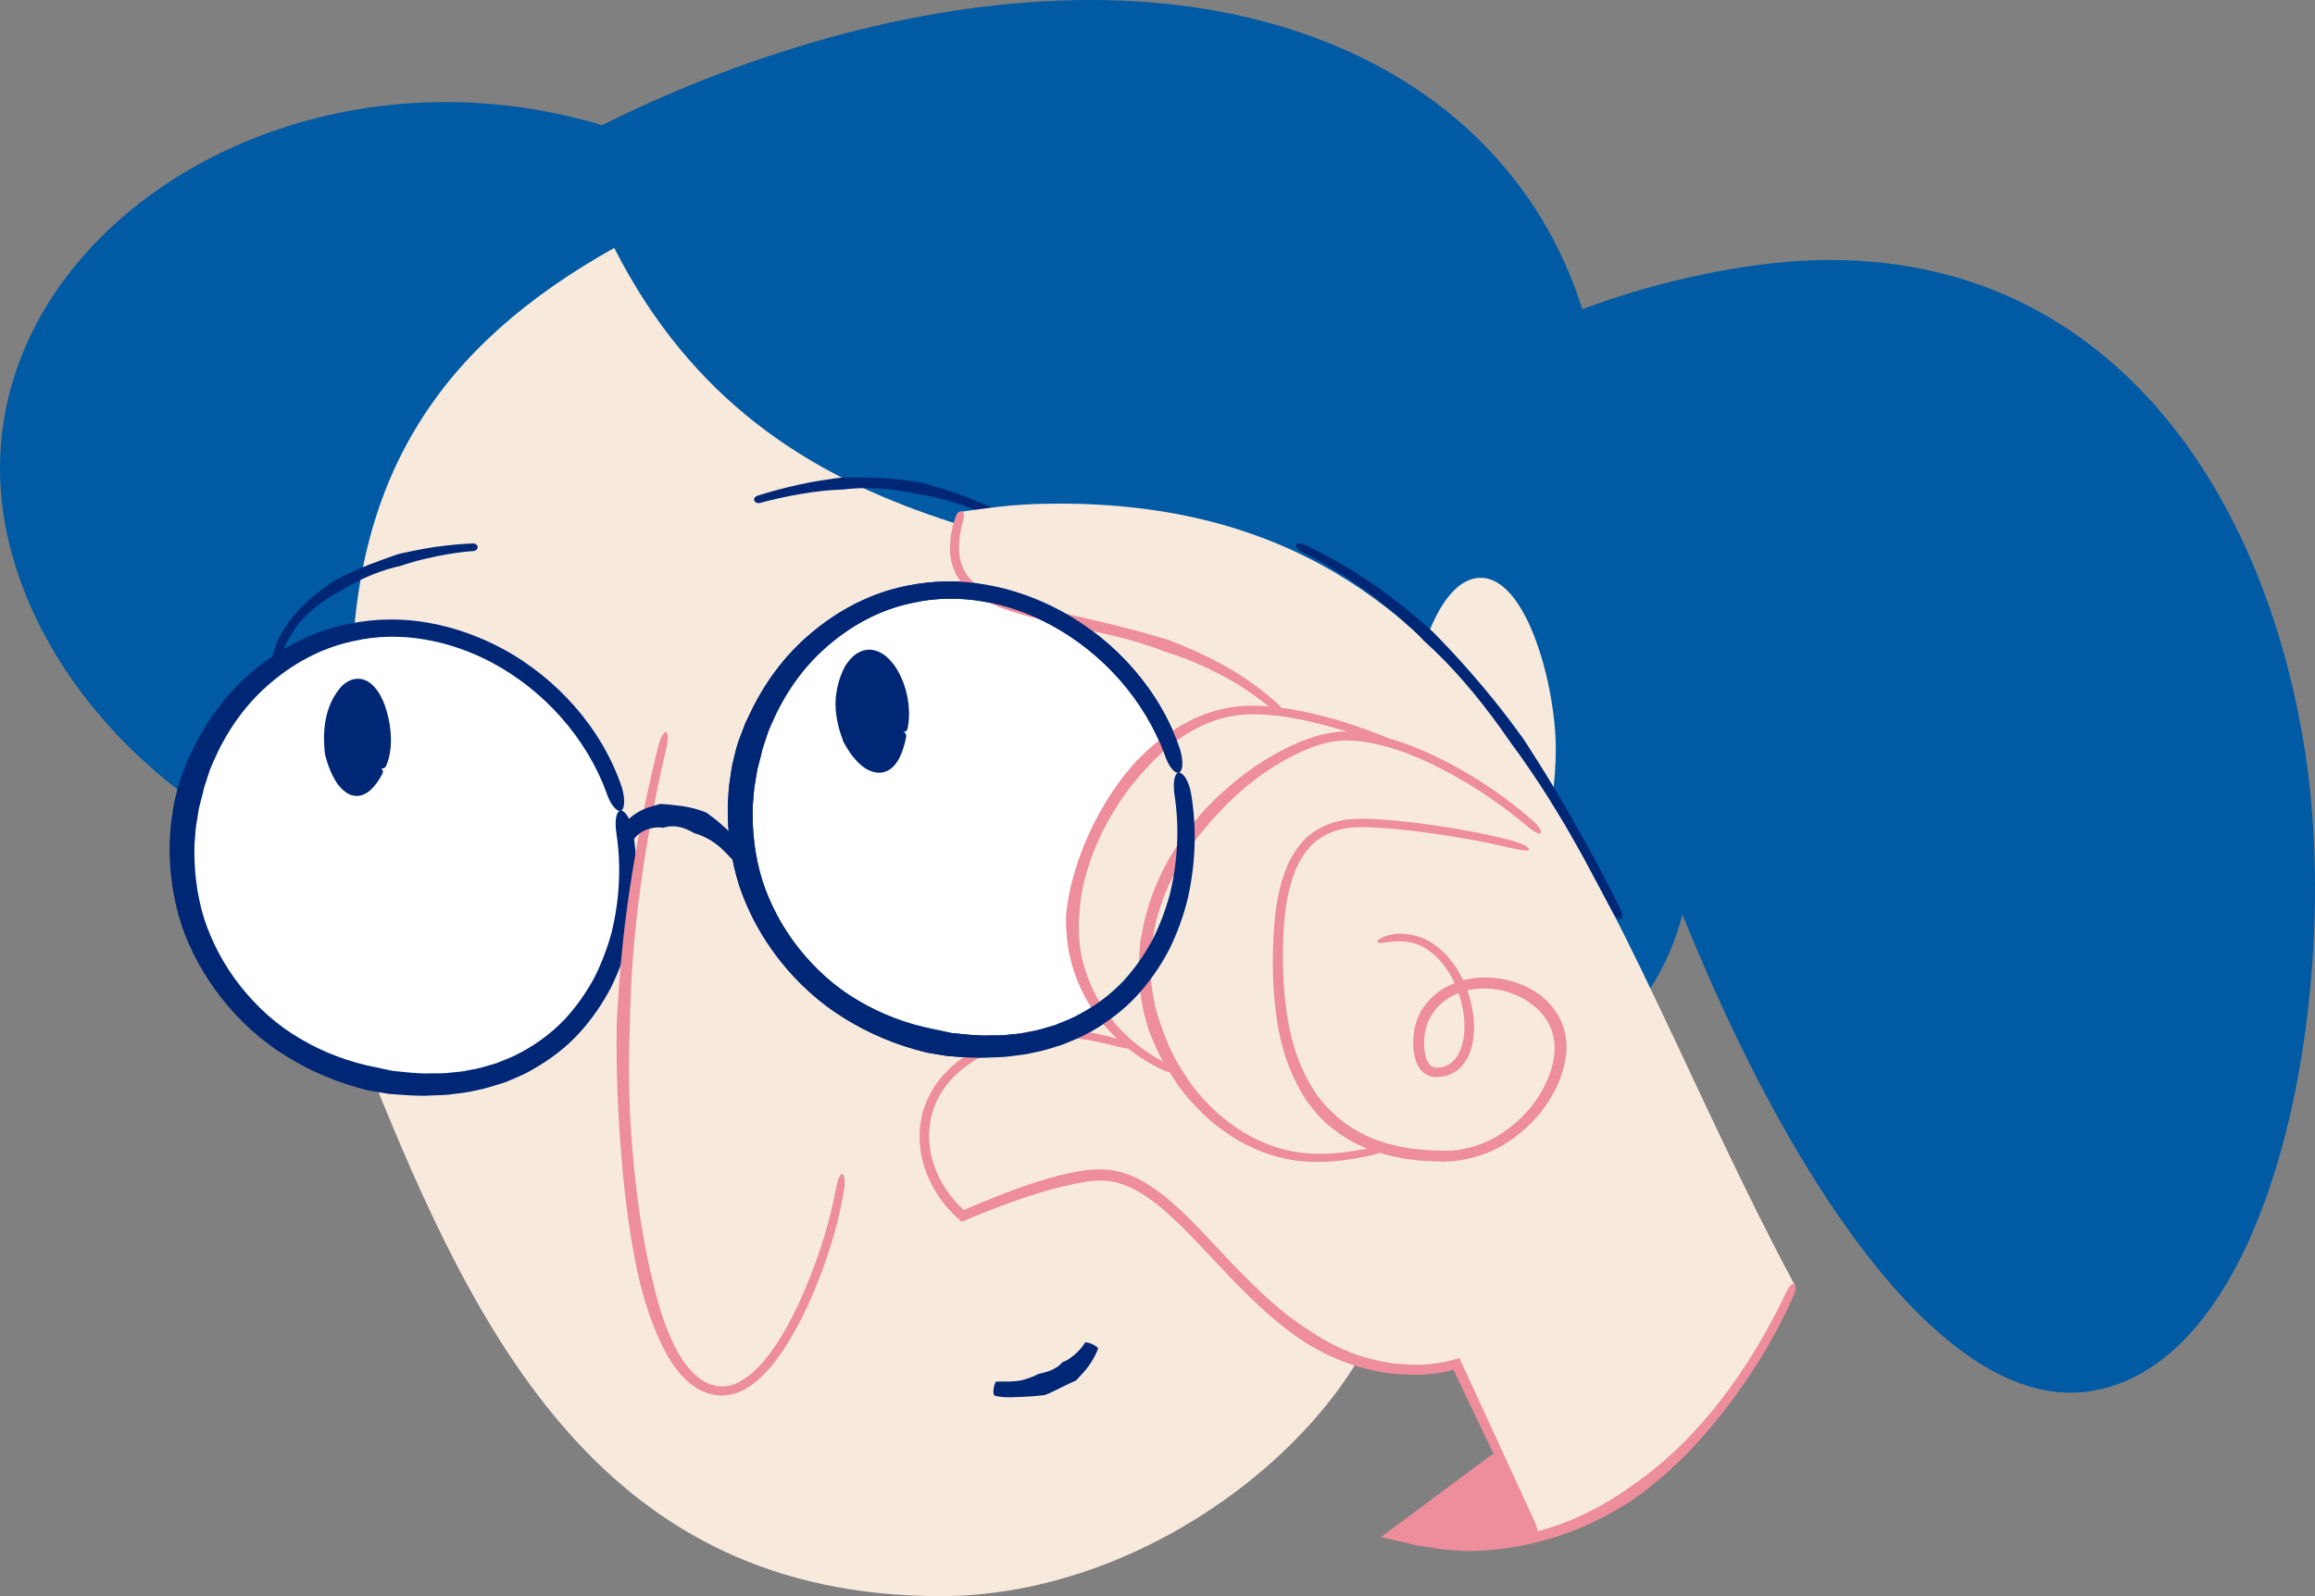 <svg xmlns="http://www.w3.org/2000/svg" width="203" height="140" fill="none"><rect width="100%" height="100%" fill="#808080" stroke="none"/><path fill="#005AA4" d="M120.313 38.081c9.233-8.612 22.758-13.346 33.79-14.833 28.212-3.798 44.161 17.453 48.053 42.849 3.182 20.753-2.552 53.052-18.615 55.887-19.217 3.399-41.007-44.25-48.096-83.392"/><path fill="#005AA4" d="M39.646 79.751C14.128 74.905 0 56.647 0 41.081c0-17.924 18.006-32.128 39.079-32.128 4.48 0 9.103.642 13.719 2.03C66.159 4.303 81.406 0 95.612 0c28.672 0 48.111 17.983 44.634 46.457 4.523 6.693 8.208 17.983 8.208 26.221 0 10.445-4.602 19.24-16.422 23.576L39.646 79.751Z"/><path fill="#F8E9DD" d="M124.843 68.847c-.574-1.984-.99-4.06-.99-6.136 0-4.329 2.28-12.03 5.986-12.03 4.071 0 6.587 9.502 6.587 15.01 0 5.828-1.72 11.991-5.462 15.717"/><path fill="#EE8D9C" d="M134.807 134.827s-6.165 1.368-12.329-.217l11.741-9.508.588 9.725Z"/><path fill="#F8E9DD" d="M110.479 53.379c-15.92-6.824-42.935-4.741-56.619-31.631-15.346 8.592-23.038 20.085-23.038 38.841 1.362 8.775 7.512 12.41 10.121 21.022 2.58 1.133 5.699 1.428 8.867 1.428 3.72 0 5.957-.341 11.375-.341 3.197 0 6.372.02 9.548.02 11.461 0 49.645.111 49.645-10.596 0-2.619-1.233-6.077-4.172-10.668-1.656-2.6-2.731-6.785-5.727-8.075Z"/><path fill="#F8E9DD" d="M122.42 108.775c0 13.393-19.339 31.225-39.939 31.225-29.417 0-40.627-22.593-49.996-45.959l22.55-20.897s4.229-4.833 11.103 2.331c6.874 7.158 37.33 2.665 37.28 2.888-.05.223 11.748 15.553 11.748 15.553l7.254 14.859Z"/><path fill="#002776" d="M73.558 42.954c-.452.02-.903.046-1.347.098-.652.066-1.297.157-1.942.269-1.219.203-2.437.471-3.634.792-.215.059-.43-.039-.495-.21-.065-.17.065-.354.28-.426 1.211-.373 2.437-.707 3.684-.976.645-.144 1.305-.269 1.964-.367.466-.072.925-.144 1.391-.203l.33-.039c1.978-.046 4 0 5.935.275.337.046.667.098 1.004.164.215.052.423.105.631.164 1.161.301 2.287.681 3.39 1.1.788.314 1.577.622 2.344.969.961.426 1.935.904 2.86 1.434.186.105.258.314.158.465-.1.151-.33.197-.523.105-.946-.465-1.914-.923-2.853-1.343-.753-.341-1.52-.635-2.308-.91-1.089-.373-2.208-.668-3.34-.884-.201-.039-.401-.066-.602-.098-.315-.072-.638-.138-.953-.19-1.828-.334-3.777-.445-5.67-.197l-.301.006ZM35.132 48.546l1.218-.255c.588-.118 1.175-.216 1.77-.314 1.125-.151 2.251-.275 3.383-.308.201-.006.366.131.38.314.007.177-.143.334-.337.347-1.104.072-2.193.255-3.276.465-.559.124-1.118.242-1.67.386l-1.147.341-.265.098c-1.641.354-3.233 1.002-4.63 1.794-.251.124-.487.275-.717.426l-.48.255c-.444.229-.824.53-1.24.799-.394.288-.753.616-1.125.93l-.703.76c-.244.249-.401.55-.602.825-.473.701-.824 1.493-1.089 2.299-.057.164-.258.262-.444.229-.186-.033-.301-.203-.251-.386.201-.891.588-1.768 1.097-2.528.215-.295.394-.622.645-.891l.731-.838c.387-.347.745-.72 1.147-1.048.416-.308.81-.668 1.254-.943l.459-.314c.258-.151.516-.301.788-.426 1.527-.773 3.19-1.375 4.838-1.945l.265-.072Z"/><path fill="#fff" d="M103.32 67.786c-2.487-9.902-12.042-16.392-20.744-16.031-9.913.413-17.504 9.227-17.719 19.24-.251 11.971 10.185 21.618 23.037 20.773 9.569-.629 15.203-7.728 15.991-16.326.237-2.521.072-5.121-.566-7.656Z"/><path fill="#002776" d="M83.36 90.596c1.133.111 2.265.275 3.412.223.573 0 1.147.013 1.706-.066.566-.052 1.133-.098 1.677-.229.81-.124 1.577-.373 2.351-.603.745-.301 1.498-.576 2.193-.976 1.398-.753 2.674-1.716 3.756-2.842 1.011-1.087 1.857-2.292 2.559-3.576.674-1.303 1.183-2.672 1.57-4.08.688-2.829.86-5.796.415-8.69-.15-1.022-.043-1.893.344-1.978.373-.085.911.701 1.097 1.788.523 3.065.409 6.202-.287 9.26-.372 1.519-.91 3.012-1.619 4.447-.739 1.421-1.663 2.77-2.774 3.995-1.154 1.27-2.573 2.351-4.122 3.222-.767.458-1.606.786-2.437 1.126-.86.275-1.72.563-2.609.72-.616.151-1.247.223-1.878.295-.631.098-1.262.105-1.892.124-1.262.085-2.523-.046-3.785-.138l-1.756-.295c-2.573-.616-5.039-1.637-7.239-3.012-2.215-1.356-4.114-3.124-5.67-5.088-1.548-1.971-2.745-4.165-3.526-6.47-.746-2.318-1.061-4.722-1.025-7.099.057-.825.072-1.65.222-2.462.065-.406.107-.819.201-1.225l.294-1.212c.122-.524.337-1.022.523-1.532l.287-.76.351-.734c1.254-2.692 3.046-5.206 5.433-7.197 2.358-1.997 5.247-3.543 8.444-4.159 2.272-.465 4.659-.498 6.931-.085 2.279.4 4.451 1.185 6.437 2.24 4.946 2.652 8.859 7.151 10.551 12.246.301 1.048.229 1.938-.143 2.01-.373.072-.918-.635-1.226-1.605-1.742-4.748-5.419-8.926-10.021-11.388-3.656-1.952-8.064-2.855-12.157-1.893-2.853.583-5.44 2.037-7.54 3.903-2.122 1.86-3.691 4.217-4.767 6.713l-.28.661-.222.681c-.136.452-.323.897-.401 1.369l-.287 1.107c-.093.367-.136.753-.201 1.126-.158.747-.179 1.513-.244 2.272-.065 2.174.186 4.375.839 6.496.688 2.115 1.763 4.132 3.183 5.933 1.419 1.794 3.168 3.405 5.218 4.597 2.028 1.212 4.301 2.069 6.637 2.521l1.476.314Z"/><path fill="#fff" d="M54.362 71.113c-2.494-9.902-12.042-16.392-20.744-16.032-9.913.413-17.504 9.227-17.719 19.24-.251 11.971 10.185 21.617 23.037 20.773 9.569-.629 15.203-7.728 15.991-16.326.236-2.521.072-5.121-.566-7.655Z"/><path fill="#002776" d="M34.402 93.923c1.133.111 2.265.275 3.412.223.574 0 1.147.013 1.706-.066.566-.052 1.133-.098 1.677-.229.81-.124 1.577-.373 2.351-.603.745-.301 1.498-.576 2.193-.976 1.398-.753 2.674-1.716 3.756-2.842 1.011-1.087 1.856-2.292 2.566-3.576.674-1.303 1.183-2.672 1.57-4.08.688-2.829.86-5.796.416-8.69-.15-1.022-.043-1.893.344-1.978.373-.085.91.701 1.097 1.788.523 3.065.408 6.202-.287 9.26-.373 1.519-.91 3.013-1.62 4.447-.738 1.421-1.663 2.77-2.774 3.995-1.154 1.27-2.573 2.351-4.122 3.222-.767.458-1.606.786-2.437 1.126-.86.269-1.72.563-2.609.72-.617.151-1.247.223-1.878.295-.631.098-1.262.105-1.892.124-1.262.085-2.523-.046-3.785-.138l-1.756-.295c-2.573-.616-5.039-1.637-7.239-3.012-2.215-1.356-4.114-3.124-5.67-5.088-1.548-1.971-2.745-4.165-3.526-6.47-.746-2.318-1.061-4.722-1.025-7.099.057-.825.072-1.65.222-2.462.065-.406.107-.819.201-1.225l.294-1.205c.122-.524.337-1.022.523-1.532l.287-.76.351-.733c1.254-2.692 3.046-5.206 5.433-7.197 2.351-1.997 5.247-3.543 8.444-4.158 2.272-.465 4.659-.498 6.931-.085 2.279.4 4.451 1.185 6.437 2.24 4.946 2.652 8.859 7.151 10.551 12.246.301 1.048.229 1.938-.143 2.01-.373.072-.917-.635-1.226-1.604-1.742-4.748-5.419-8.926-10.021-11.388-3.656-1.952-8.064-2.855-12.157-1.893-2.853.583-5.44 2.037-7.541 3.903-2.122 1.86-3.691 4.217-4.767 6.713l-.28.661-.222.681c-.136.458-.323.897-.401 1.369l-.287 1.107c-.093.367-.136.747-.201 1.126-.158.747-.179 1.513-.244 2.266-.065 2.174.186 4.375.839 6.496.688 2.115 1.763 4.132 3.183 5.933 1.419 1.794 3.168 3.405 5.218 4.597 2.029 1.212 4.301 2.069 6.637 2.521l1.469.314Z"/><path fill="#EE8D9C" d="M54.122 88.966c.086-1.532.194-3.065.33-4.591.201-2.207.459-4.407.796-6.595.631-4.152 1.469-8.264 2.48-12.344.179-.72.48-1.264.674-1.225.194.039.208.648.036 1.369-.961 4.093-1.742 8.225-2.294 12.377-.294 2.155-.516 4.322-.674 6.483-.115 1.519-.179 3.039-.222 4.564l-.014 1.074c-.15 3.189-.093 6.418.136 9.633.229 3.209.602 6.405 1.183 9.509.201 1.074.43 2.141.695 3.202.158.688.33 1.376.53 2.05.265.93.595 1.847.975 2.731.38.891.831 1.748 1.412 2.508.581.753 1.297 1.441 2.179 1.729.229.046.445.144.681.144l.351.026c.115 0 .229-.019.337-.026.452-.065.903-.223 1.312-.478 1.19-.72 2.129-1.847 2.917-3.006.803-1.172 1.462-2.429 2.071-3.706 1.477-3.203 2.645-6.68 3.304-10.171.129-.707.33-1.257.523-1.244.186.007.301.609.186 1.342-.595 3.596-1.778 7.112-3.283 10.38-.616 1.304-1.29 2.581-2.115 3.799-.408.609-.853 1.205-1.369 1.761-.516.557-1.082 1.087-1.785 1.506-.48.295-1.046.511-1.649.603-.616.092-1.218-.007-1.792-.17-1.154-.38-1.985-1.186-2.645-2.011-.652-.838-1.154-1.748-1.57-2.672-.416-.923-.774-1.866-1.075-2.822-.215-.668-.416-1.343-.588-2.017-.265-1.094-.487-2.194-.681-3.294-.552-3.15-.882-6.372-1.111-9.614-.229-3.242-.33-6.51-.287-9.745l.043-1.061Z"/><path fill="#002776" d="M58.019 72.58c-.194-.013-.387-.02-.573.007-.265.033-.516.092-.753.183-.444.17-.839.459-1.133.878-.05.072-.387.006-.746-.144-.358-.151-.595-.36-.538-.471.301-.635.817-1.264 1.498-1.69.351-.223.731-.406 1.125-.53.272-.092.545-.177.824-.249.065-.02.129-.039.194-.052 1.154.085 2.401.19 3.476.563.194.059.365.138.552.203.107.066.201.151.301.223.552.386 1.025.819 1.491 1.238.315.314.652.616.953.93.387.386.76.812 1.039 1.277.057.098-.15.341-.459.544-.308.209-.616.314-.695.242-.387-.354-.724-.727-1.075-1.074-.272-.282-.573-.537-.896-.76-.444-.314-.939-.563-1.433-.733-.093-.026-.179-.059-.272-.072-.122-.066-.244-.144-.373-.203-.717-.373-1.548-.57-2.373-.275-.05-.026-.093-.033-.136-.033Z"/><path fill="#F8E9DD" d="M99.457 91.906c-2.451-.799-4.824-1.277-6.623-1.277-5.756 0-11.784 3.294-11.784 9.005 0 2.574 1.247 5.174 3.369 7.027 3.505-1.519 8.953-3.595 12.128-3.595 8.178 0 13.518 17.092 27.546 17.092 1.261 0 2.473-.177 3.627-.511l7.096 15.187c.86.177 2.057-.622 2.946-.95 6.444-2.377 16.837-12.77 19.575-21.25-17.618-32.889-25.044-68.462-64.453-68.462-3.297 0-5.419.249-8.566.707-4.372 12.711 15.253 5.809 28.026 17.57-.882-.118-1.749-.177-2.595-.177-8.895 0-15.705 11.434-15.705 18.841-.014 4.604 2.351 8.409 5.412 10.792Z"/><path fill="#002776" d="M124.49 55.809c-.573-.576-1.197-1.107-1.792-1.657-.43-.406-.91-.753-1.369-1.126-.473-.36-.91-.76-1.405-1.087-.924-.642-1.828-1.316-2.81-1.879-.487-.288-.96-.602-1.462-.871l-1.512-.792c-.359-.19-.567-.471-.48-.629.086-.157.451-.138.824.046l1.57.779c.523.262 1.01.576 1.519.858 1.025.557 1.971 1.225 2.939 1.86.509.327.968.707 1.448 1.061.473.367.967.707 1.412 1.1.631.543 1.297 1.061 1.914 1.624l.43.393c2.437 2.475 4.745 5.141 6.781 7.839l1.039 1.415c.215.314.423.629.616.95 1.126 1.735 2.201 3.497 3.226 5.285.745 1.284 1.462 2.574 2.179 3.87.874 1.618 1.763 3.307 2.573 4.997.165.341.158.675-.021.747-.18.072-.452-.131-.638-.471-.882-1.657-1.778-3.333-2.645-4.951-.71-1.284-1.427-2.567-2.208-3.825-1.054-1.762-2.193-3.477-3.383-5.16-.208-.295-.423-.589-.645-.878l-1.004-1.428c-1.942-2.698-4.164-5.377-6.73-7.675l-.366-.393Z"/><path fill="#EE8D9C" d="M103.032 56.359c.653.242 1.284.543 1.921.812.452.216.911.426 1.355.648.437.236.882.465 1.312.714 1.641.936 3.154 2.05 4.523 3.288.243.216.322.498.186.622-.136.124-.444.059-.688-.144-1.369-1.179-2.889-2.213-4.516-3.071l-1.283-.642c-.437-.203-.881-.386-1.319-.583-.63-.242-1.254-.498-1.906-.701l-.459-.144c-2.645-1.048-5.541-1.663-8.351-2.227l-1.462-.301-.939-.242c-1.72-.445-3.469-.897-5.104-1.742-.301-.138-.566-.341-.846-.511-.265-.196-.523-.406-.767-.629-.215-.249-.466-.471-.624-.76-.086-.138-.179-.275-.258-.413l-.186-.445c-.287-.747-.373-1.552-.294-2.331l.05-.583.122-.57c.072-.38.186-.753.308-1.113.1-.295.323-.491.509-.432.186.059.265.321.186.609-.1.354-.194.707-.251 1.067l-.1.537-.036.537c-.05.36.007.707.014 1.054.014.17.072.334.1.504.029.17.079.334.15.485.38 1.015 1.262 1.808 2.351 2.318 1.498.747 3.233 1.12 4.953 1.487l.917.177 1.462.334c2.803.635 5.713 1.323 8.53 2.207l.437.183ZM115.996 117.446c1.527.897 3.204 1.572 4.967 1.925 1.083.249 2.208.315 3.326.334.552-.006 1.111-.046 1.656-.124.595-.092.918-.138 2.029-.452l.609 1.31c1.978 4.296 3.949 8.598 5.928 12.894.351.76.48 1.428.301 1.5-.179.072-.61-.478-.968-1.238-2.043-4.296-4.086-8.598-6.128-12.901l-.266-.543c-.114.032-.086.032-.466.117-.293.066-.587.118-.881.164-.595.092-1.19.144-1.792.157-1.19-.006-2.387-.065-3.555-.314-1.893-.36-3.706-1.048-5.341-1.965-.387-.216-.774-.425-1.132-.668-3.261-2.167-5.849-5.003-8.415-7.734-1.283-1.368-2.573-2.724-3.978-3.916-1.398-1.172-2.996-2.213-4.745-2.41-1.197-.118-2.509.144-3.763.445-.824.19-1.649.413-2.459.668-1.118.348-2.222.734-3.319 1.147l-1.634.641-.81.334-.624.262-.172.072c-.029.026-.05.007-.072-.019l-.065-.059-.258-.236-.258-.236-.165-.164c-.1-.104-.208-.209-.308-.32-.201-.217-.387-.446-.566-.682-.358-.465-.674-.956-.939-1.466-.538-1.022-.903-2.129-1.039-3.262-.194-1.624.086-3.313.889-4.793.774-1.493 2.086-2.698 3.555-3.595 1.849-1.12 4.043-1.781 6.286-1.984 2.265-.242 4.53.216 6.63.799.86.242 1.469.609 1.405.773-.065.17-.774.079-1.613-.144-2.086-.543-4.236-.956-6.358-.707-2.122.197-4.2.832-5.921 1.886-1.369.838-2.566 1.952-3.261 3.307-.717 1.343-.968 2.881-.767 4.381.136 1.041.487 2.056.996 2.999.258.472.559.917.896 1.343.165.216.344.419.53.615.093.105.194.197.287.295l.129.131.065.052c.043.033.079.092.122.046l.208-.092.817-.347 1.649-.674c1.104-.439 2.229-.852 3.369-1.225.796-.268 1.613-.504 2.437-.72 1.34-.302 2.717-.596 4.222-.446 1.061.125 2.043.511 2.917.996.874.491 1.663 1.074 2.394 1.703 1.462 1.257 2.752 2.639 4.043 4.014 2.566 2.731 5.16 5.501 8.35 7.485.33.229.681.432 1.025.642ZM133.099 87.348c-1.77-.819-4.021-.904-5.734.007-1.247.635-2.122 1.781-2.38 3.078-.136.642-.143 1.329-.028 1.971.114.642.43 1.212.917 1.231.574.052 1.19-.17 1.591-.596.409-.432.667-1.022.81-1.637.287-1.238.122-2.574-.222-3.831-.372-1.251-.982-2.469-1.892-3.445-.459-.478-.996-.891-1.599-1.179-.609-.288-1.283-.393-1.956-.386-.961.039-1.756.242-1.842.072-.086-.144.652-.668 1.799-.734.802-.013 1.62.118 2.344.445.716.334 1.326.812 1.849 1.343 1.025 1.081 1.684 2.39 2.093 3.739.387 1.356.566 2.783.251 4.211-.165.701-.459 1.421-1.047 2.01-.286.295-.674.53-1.089.668-.208.079-.43.111-.645.138-.208.02-.438.039-.696-.007-.537-.085-.974-.452-1.197-.825-.229-.373-.344-.76-.415-1.139-.129-.753-.115-1.506.028-2.259.287-1.5 1.333-2.901 2.803-3.667 2.064-1.107 4.652-1.035 6.738-.124.494.21.967.478 1.404.792.954.714 1.706 1.69 2.079 2.777.38 1.094.373 2.259.129 3.333-.236 1.081-.688 2.109-1.269 3.058-.58.95-1.304 1.827-2.157 2.587-.846.766-1.806 1.427-2.874 1.938-1.075.491-2.244.812-3.441.923-.301.013-.602.046-.896.046l-.874-.033c-.581-.026-1.162-.026-1.735-.124-1.154-.124-2.294-.38-3.39-.74-1.534-.491-2.925-1.329-4.122-2.331-.351-.36-.745-.688-1.053-1.074-.294-.393-.646-.766-.896-1.179-1.47-2.259-2.237-4.807-2.574-7.348-.337-2.547-.365-5.108-.193-7.662.136-1.834.416-3.687 1.161-5.455.394-.871.91-1.716 1.641-2.43.746-.701 1.714-1.198 2.731-1.46.323-.059.645-.151.968-.177l.982-.059c.645-.006 1.276.026 1.914.066 1.268.085 2.537.223 3.799.393 2.523.347 5.046.779 7.512 1.415 1.01.249 1.734.688 1.655.845-.078.157-.86.02-1.849-.21-2.43-.583-4.946-1.002-7.447-1.329-1.255-.164-2.509-.301-3.749-.38-1.247-.072-2.487-.144-3.598.164-.889.236-1.699.661-2.351 1.27-.631.629-1.097 1.388-1.455 2.194-.681 1.644-.954 3.438-1.061 5.232-.151 2.502-.086 5.036.279 7.505.359 2.469 1.161 4.892 2.566 6.968.244.367.552.688.825 1.028.279.341.638.616.946.93 1.082.923 2.337 1.703 3.756 2.167 1.992.701 4.272.917 6.422.845 1.061-.092 2.107-.373 3.082-.812.961-.459 1.842-1.061 2.624-1.768 1.562-1.401 2.695-3.255 3.118-5.187.2-.969.179-1.958-.151-2.855-.337-.891-.975-1.69-1.799-2.259-.351-.282-.731-.504-1.14-.688Z"/><path fill="#EE8D9C" d="M94.594 81.035c0 .956.043 1.919.258 2.855.287 1.356.796 2.672 1.512 3.897 1.355 2.305 3.448 4.289 6 5.508.458.197.767.491.695.655-.072.164-.523.138-1.018-.066-2.738-1.251-4.996-3.307-6.494-5.743-.781-1.264-1.348-2.646-1.685-4.067-.258-.995-.344-2.024-.387-3.045l.007-.72c.194-2.141.788-4.231 1.598-6.228.824-1.991 1.878-3.897 3.168-5.632.444-.603.925-1.179 1.441-1.742.351-.347.695-.701 1.075-1.022 2.014-1.808 4.552-3.294 7.44-3.687 1.04-.144 2.079-.118 3.083-.033 1.017.085 2.014.242 3.003.445 2.466.498 4.917 1.31 7.254 2.253.473.19.781.478.709.635-.079.164-.509.144-.989-.033-2.344-.865-4.759-1.657-7.16-2.142-.961-.197-1.921-.341-2.896-.419-.975-.079-1.943-.092-2.882.059-2.645.393-4.981 1.84-6.831 3.615-.329.308-.638.642-.939.976-.501.53-.975 1.081-1.419 1.657-1.262 1.637-2.322 3.464-3.118 5.39-.781 1.925-1.312 3.962-1.383 5.986l-.043.648Z"/><path fill="#EE8D9C" d="M102.223 91.061c.48 1.284 1.182 2.482 1.949 3.641 1.154 1.637 2.602 3.124 4.323 4.27 1.627 1.087 3.505 1.853 5.49 2.121 1.978.262 4.043.027 6.035-.379.71-.145 1.312-.145 1.362.026.05.17-.473.458-1.204.615-2.05.446-4.186.721-6.343.465-2.144-.262-4.186-1.074-5.935-2.213-1.821-1.185-3.348-2.705-4.581-4.394-.824-1.205-1.598-2.449-2.15-3.785-.15-.308-.272-.622-.38-.943-.509-1.421-.767-2.921-.896-4.42l-.05-1.133c.007-.373.043-.753.065-1.126l.072-1.126.208-1.113c.559-2.967 1.857-5.769 3.598-8.232.28-.439.645-.832.961-1.251l.494-.616.538-.583c.473-.498.953-.989 1.484-1.441 1.39-1.284 2.953-2.417 4.644-3.36 1.699-.923 3.527-1.749 5.62-1.906 1.477-.059 2.903.216 4.265.589 1.369.38 2.673.904 3.935 1.5 3.139 1.487 6.114 3.451 8.709 5.737.523.471.803.956.666 1.074-.143.124-.645-.151-1.161-.596-2.594-2.187-5.533-4.113-8.594-5.566-1.226-.57-2.487-1.081-3.799-1.434-1.304-.354-2.666-.596-3.985-.524-1.814.151-3.584.95-5.175 1.866-1.606.936-3.09 2.063-4.401 3.327-.481.426-.903.904-1.334 1.375l-.53.557-.48.589c-.316.4-.667.773-.946 1.198-1.706 2.344-2.982 5.023-3.52 7.852l-.193 1.061-.065 1.074c-.014.36-.057.714-.05 1.074l.065 1.074c.15 1.421.43 2.842.967 4.178.093.301.194.596.323.877Z"/><path fill="#002776" d="M83.356 90.596c1.133.111 2.265.275 3.412.223.573 0 1.147.013 1.706-.066.566-.052 1.133-.098 1.677-.229.81-.124 1.577-.373 2.351-.603.745-.301 1.498-.576 2.193-.976 1.398-.753 2.674-1.716 3.756-2.842 1.011-1.087 1.857-2.292 2.559-3.576.674-1.303 1.183-2.672 1.57-4.08.688-2.829.86-5.796.416-8.69-.151-1.022-.043-1.893.344-1.978.372-.085.91.701 1.096 1.788.524 3.065.409 6.202-.286 9.26-.373 1.519-.911 3.013-1.62 4.447-.739 1.421-1.663 2.77-2.774 3.995-1.154 1.27-2.573 2.351-4.122 3.222-.767.459-1.606.786-2.437 1.126-.86.275-1.72.563-2.609.72-.616.151-1.247.223-1.878.295-.631.098-1.262.105-1.892.124-1.262.085-2.523-.046-3.785-.138l-1.756-.295c-2.573-.616-5.039-1.637-7.239-3.013-2.215-1.356-4.114-3.124-5.67-5.088-1.548-1.971-2.745-4.165-3.526-6.47-.746-2.318-1.061-4.722-1.025-7.099.057-.825.072-1.65.222-2.462.065-.406.107-.819.201-1.225l.294-1.212c.122-.524.337-1.022.523-1.532l.287-.76.351-.734c1.254-2.692 3.046-5.206 5.433-7.197 2.358-1.997 5.247-3.543 8.444-4.159 2.272-.465 4.659-.498 6.931-.085 2.279.399 4.451 1.185 6.437 2.24 4.946 2.652 8.859 7.151 10.551 12.246.301 1.048.229 1.938-.143 2.01-.373.072-.918-.635-1.226-1.605-1.742-4.748-5.419-8.926-10.021-11.388-3.656-1.952-8.064-2.855-12.157-1.893-2.853.583-5.44 2.037-7.54 3.903-2.122 1.86-3.691 4.217-4.767 6.713l-.28.661-.222.681c-.136.452-.323.897-.401 1.369l-.287 1.107c-.093.367-.136.753-.201 1.126-.158.747-.179 1.513-.244 2.272-.065 2.174.186 4.375.839 6.496.688 2.115 1.763 4.132 3.183 5.933 1.419 1.794 3.168 3.405 5.218 4.597 2.028 1.212 4.301 2.069 6.637 2.521l1.476.314Z"/><path fill="#EE8D9C" d="M127.789 135.999c-.552-.053-1.118-.059-1.663-.157l-1.642-.256c-.401-.059-.759-.17-1.189-.262l-1.957-.452c-.065-.019-.194-.032-.208-.065l.193-.151.395-.294.774-.583 1.075-.799 6.917-5.147c.408-.308.839-.433.96-.295.122.137-.1.491-.501.805l-6.838 5.311-.71.55-.129.105-.057.053c-.008.006-.029.019-.022.026l.043.006.33.059c.351.066.731.177 1.104.216l1.584.203c.53.073 1.061.059 1.591.092l.745.026c2.23.079 4.495-.183 6.645-.786 2.15-.602 4.179-1.532 6.014-2.658.315-.197.638-.387.946-.596l.91-.642c.409-.255.789-.557 1.176-.845 2.107-1.598 3.992-3.458 5.662-5.468 1.212-1.441 2.308-2.96 3.312-4.532 1.254-1.958 2.415-4.06 3.412-6.182.2-.432.494-.72.674-.668.179.059.186.465-.008.917-.946 2.194-2.121 4.329-3.39 6.32-1.018 1.591-2.122 3.13-3.326 4.623-1.67 2.069-3.541 4.028-5.67 5.743-.372.302-.738.616-1.132.891l-.968.661c-.33.21-.674.406-1.003.609-1.936 1.14-4.064 2.076-6.322 2.705-2.258.635-4.624.95-6.982.969l-.745-.052Z"/><path fill="#002776" d="M93.282 119.441c.152-.073.305-.146.434-.234.177-.143.389-.267.556-.424.342-.288.631-.635.876-1.014.05-.066.343-.002.648.139.305.14.528.316.487.408-.206.522-.473 1.034-.821 1.495-.159.258-.372.456-.566.695l-.435.458c-.033.044-.064.076-.097.119-.835.351-1.583.778-2.367 1.125-.138.063-.274.113-.409.164l-.296.023c-.52.07-1.044.09-1.557.124l-1.111.041c-.458.006-.949-.018-1.408-.148-.096-.029-.136-.309-.079-.635.045-.327.153-.581.231-.592.419-.001.825-.005 1.22-.01.318-.006.641-.036.957-.105.436-.097.855-.247 1.254-.426l.198-.114c.119-.029.236-.045.358-.086.674-.155 1.382-.428 1.822-.984.035.018.076.001.105-.019ZM79.183 64.199c.051-.27.088-.534.11-.8.258-3.071-1.32-5.846-2.905-5.98-1.606-.135-2.489 2.531-2.605 3.918-.221 2.624 1.573 5.894 3.215 6.032.888.075 1.733-.781 2.185-3.17Z"/><path fill="#002776" d="M75.145 64.976c.183.381.38.756.646 1.079.354.473.864.875 1.291.904.39.046.809-.343 1.072-.837.271-.493.461-1.051.602-1.62.046-.205.243-.339.433-.303.191.029.31.228.27.447-.123.61-.289 1.222-.582 1.817-.153.294-.343.591-.63.854-.279.257-.72.481-1.198.461-.478-.021-.899-.206-1.224-.422-.325-.223-.596-.481-.831-.755-.34-.381-.606-.788-.85-1.207l-.169-.295c-.365-.931-.627-1.899-.694-2.897-.073-1.004.111-2.001.438-2.913.127-.316.254-.638.437-.942.131-.191.268-.382.441-.563.229-.248.507-.492.884-.643.364-.159.841-.21 1.224-.093.797.217 1.276.74 1.671 1.237.531.743.871 1.554 1.088 2.382.264 1.034.335 2.142.131 3.202-.04.218-.224.36-.407.325-.19-.035-.325-.216-.301-.417.112-.989.041-2.013-.202-2.96-.194-.754-.518-1.492-.997-2.1-.33-.413-.772-.776-1.188-.85-.401-.086-.762.132-1.068.53-.104.135-.196.29-.281.446-.156.241-.28.518-.403.795-.326.808-.52 1.673-.457 2.533.055.873.332 1.757.752 2.543l.1.263ZM33.377 67.372c1.141-2.241.213-6.371-1.342-7.218-.734-.399-1.601-.072-2.458 1.51-1.461 2.696-.289 6.811 1.141 7.589.734.399 1.626.042 2.551-1.666.031-.057.071-.131.108-.215Z"/><path fill="#002776" d="M29.65 66.356c.061.396.173.775.313 1.146.203.525.503 1.065.867 1.337.167.142.332.181.52.165.184-.025.393-.126.583-.282.386-.308.699-.751.972-1.209.096-.162.315-.221.487-.134.172.086.239.308.143.485-.276.508-.582 1.014-1.058 1.443-.243.208-.539.41-.945.484-.406.075-.882-.051-1.196-.296-.687-.485-.991-1.109-1.285-1.705-.184-.425-.348-.855-.46-1.293-.026-.103-.06-.203-.086-.306-.121-.931-.132-1.869.007-2.785.126-.907.453-1.825.949-2.575.177-.266.372-.522.627-.768.174-.142.37-.279.614-.383.315-.147.759-.201 1.163-.077.194.061.382.149.523.263.163.103.295.22.405.346.465.505.722 1.051.931 1.594.286.791.456 1.587.526 2.387.087.994.017 2.051-.397 2.994-.09.195-.299.266-.471.18-.172-.086-.255-.294-.19-.459.286-.843.35-1.799.273-2.721-.067-.732-.227-1.47-.518-2.161-.2-.471-.468-.935-.801-1.25-.082-.089-.166-.142-.254-.19-.085-.068-.166-.083-.244-.103-.15-.023-.291-.003-.453.086-.115.063-.221.153-.324.268-.184.159-.358.36-.51.581-.937 1.25-1.165 3.034-.744 4.669.007.092.023.183.033.269Z"/></svg>